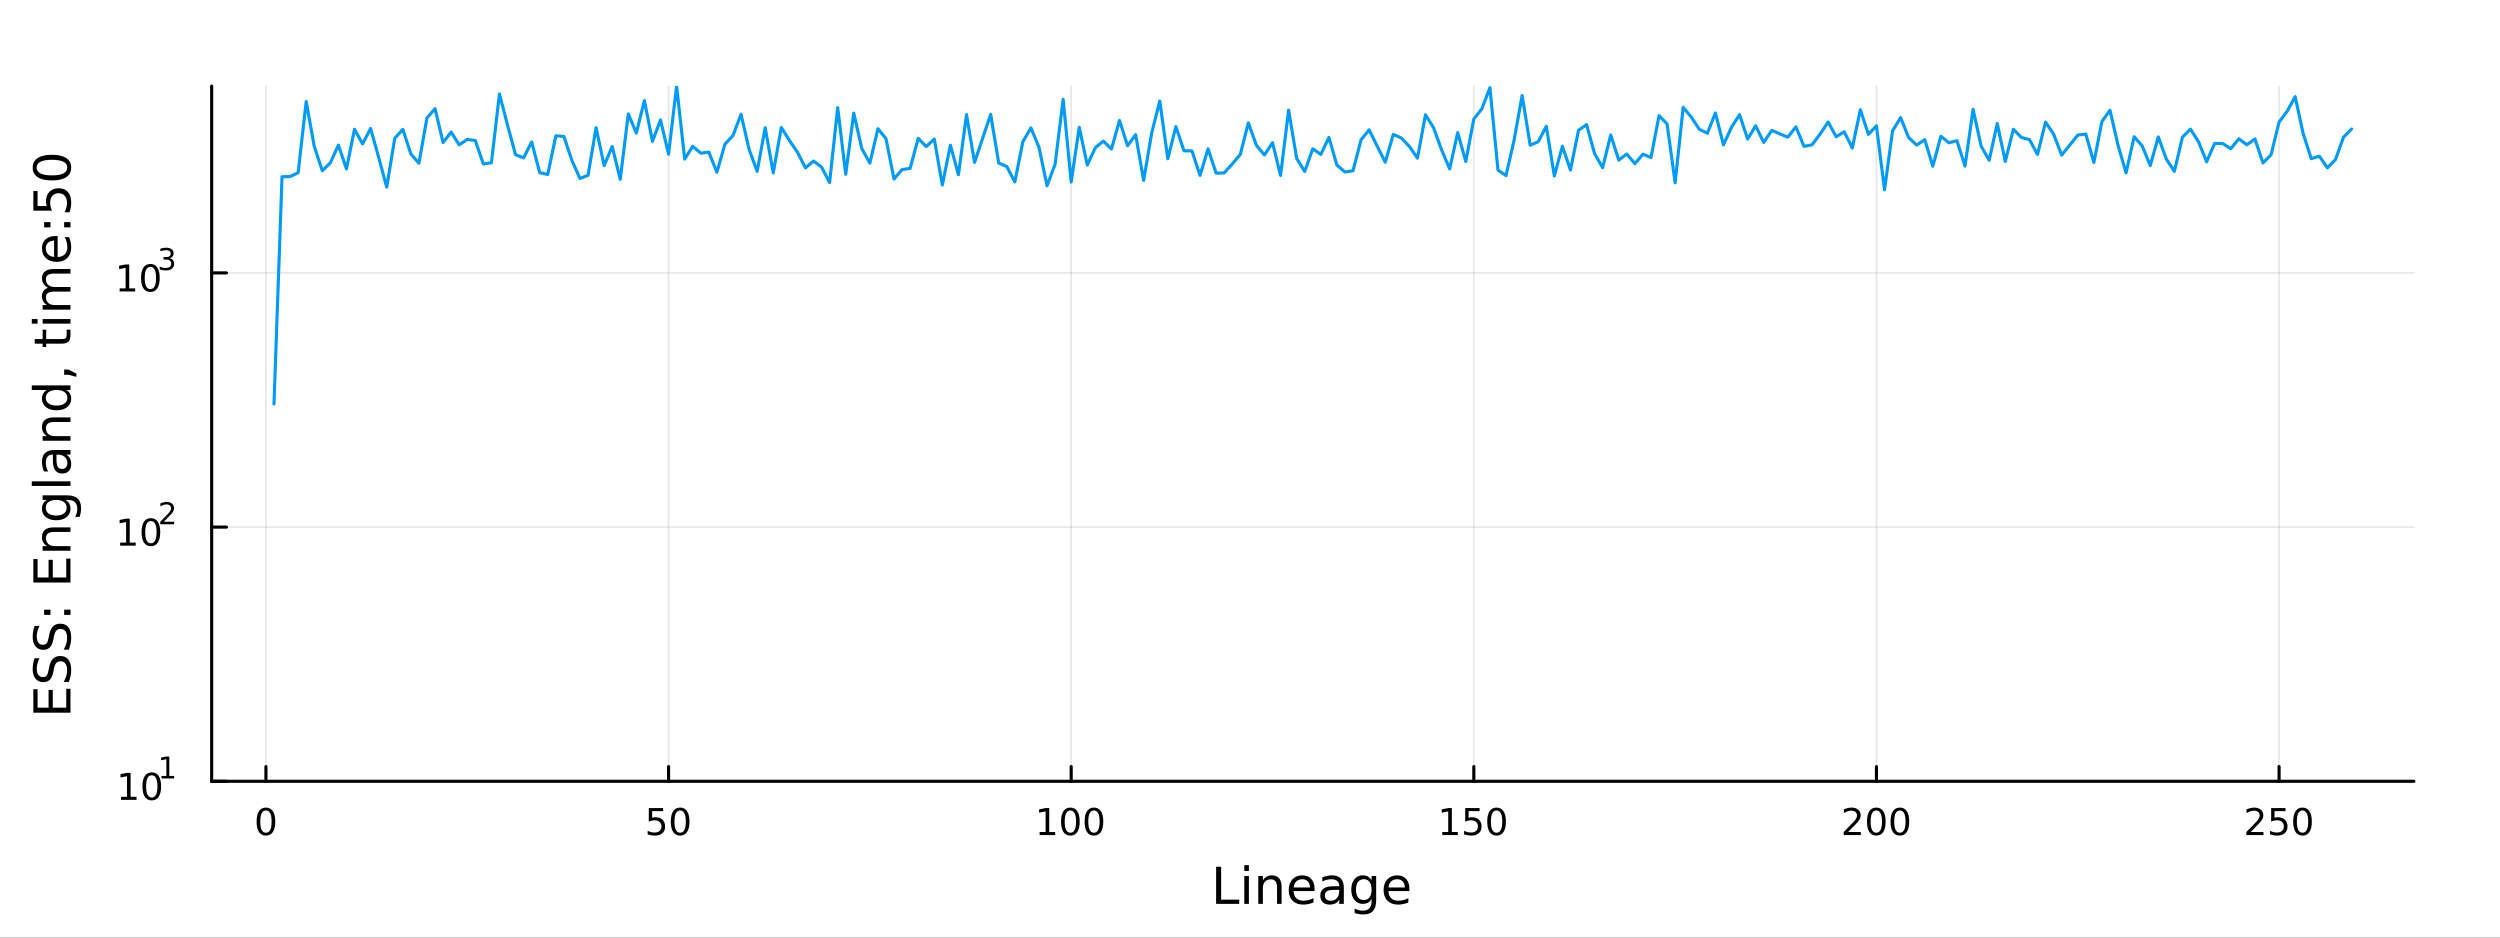 <?xml version="1.0" encoding="utf-8"?>
<svg xmlns="http://www.w3.org/2000/svg" xmlns:xlink="http://www.w3.org/1999/xlink" width="800" height="300" viewBox="0 0 3200 1200">
<rect x="0" y="0" width="3200" height="1200" fill="#333333" stroke="none"/>
<defs>
  <clipPath id="clip150">
    <rect x="0" y="0" width="3200" height="1200"/>
  </clipPath>
</defs>
<path clip-path="url(#clip150)" d="
M0 1200 L3200 1200 L3200 0 L0 0  Z
  " fill="#ffffff" fill-rule="evenodd" fill-opacity="1"/>
<defs>
  <clipPath id="clip151">
    <rect x="640" y="0" width="2241" height="1200"/>
  </clipPath>
</defs>
<path clip-path="url(#clip150)" d="
M270.918 1000.1 L3089.76 1000.1 L3089.76 110.236 L270.918 110.236  Z
  " fill="#ffffff" fill-rule="evenodd" fill-opacity="1"/>
<defs>
  <clipPath id="clip152">
    <rect x="270" y="110" width="2820" height="891"/>
  </clipPath>
</defs>
<polyline clip-path="url(#clip152)" style="stroke:#000000; stroke-linecap:round; stroke-linejoin:round; stroke-width:2; stroke-opacity:0.1; fill:none" points="
  340.389,1000.1 340.389,110.236 
  "/>
<polyline clip-path="url(#clip152)" style="stroke:#000000; stroke-linecap:round; stroke-linejoin:round; stroke-width:2; stroke-opacity:0.1; fill:none" points="
  855.755,1000.1 855.755,110.236 
  "/>
<polyline clip-path="url(#clip152)" style="stroke:#000000; stroke-linecap:round; stroke-linejoin:round; stroke-width:2; stroke-opacity:0.1; fill:none" points="
  1371.12,1000.1 1371.12,110.236 
  "/>
<polyline clip-path="url(#clip152)" style="stroke:#000000; stroke-linecap:round; stroke-linejoin:round; stroke-width:2; stroke-opacity:0.1; fill:none" points="
  1886.49,1000.1 1886.49,110.236 
  "/>
<polyline clip-path="url(#clip152)" style="stroke:#000000; stroke-linecap:round; stroke-linejoin:round; stroke-width:2; stroke-opacity:0.1; fill:none" points="
  2401.85,1000.1 2401.85,110.236 
  "/>
<polyline clip-path="url(#clip152)" style="stroke:#000000; stroke-linecap:round; stroke-linejoin:round; stroke-width:2; stroke-opacity:0.1; fill:none" points="
  2917.22,1000.1 2917.22,110.236 
  "/>
<polyline clip-path="url(#clip150)" style="stroke:#000000; stroke-linecap:round; stroke-linejoin:round; stroke-width:4; stroke-opacity:1; fill:none" points="
  270.918,1000.1 3089.76,1000.1 
  "/>
<polyline clip-path="url(#clip150)" style="stroke:#000000; stroke-linecap:round; stroke-linejoin:round; stroke-width:4; stroke-opacity:1; fill:none" points="
  340.389,1000.1 340.389,981.2 
  "/>
<polyline clip-path="url(#clip150)" style="stroke:#000000; stroke-linecap:round; stroke-linejoin:round; stroke-width:4; stroke-opacity:1; fill:none" points="
  855.755,1000.1 855.755,981.2 
  "/>
<polyline clip-path="url(#clip150)" style="stroke:#000000; stroke-linecap:round; stroke-linejoin:round; stroke-width:4; stroke-opacity:1; fill:none" points="
  1371.12,1000.1 1371.12,981.2 
  "/>
<polyline clip-path="url(#clip150)" style="stroke:#000000; stroke-linecap:round; stroke-linejoin:round; stroke-width:4; stroke-opacity:1; fill:none" points="
  1886.49,1000.1 1886.49,981.2 
  "/>
<polyline clip-path="url(#clip150)" style="stroke:#000000; stroke-linecap:round; stroke-linejoin:round; stroke-width:4; stroke-opacity:1; fill:none" points="
  2401.85,1000.1 2401.85,981.2 
  "/>
<polyline clip-path="url(#clip150)" style="stroke:#000000; stroke-linecap:round; stroke-linejoin:round; stroke-width:4; stroke-opacity:1; fill:none" points="
  2917.22,1000.1 2917.22,981.2 
  "/>
<path clip-path="url(#clip150)" d="M340.389 1037.42 Q336.778 1037.42 334.949 1040.98 Q333.144 1044.52 333.144 1051.65 Q333.144 1058.76 334.949 1062.32 Q336.778 1065.87 340.389 1065.87 Q344.023 1065.87 345.829 1062.32 Q347.657 1058.76 347.657 1051.65 Q347.657 1044.52 345.829 1040.98 Q344.023 1037.42 340.389 1037.42 M340.389 1033.71 Q346.199 1033.71 349.255 1038.32 Q352.333 1042.9 352.333 1051.65 Q352.333 1060.38 349.255 1064.99 Q346.199 1069.57 340.389 1069.57 Q334.579 1069.57 331.5 1064.99 Q328.445 1060.38 328.445 1051.65 Q328.445 1042.9 331.5 1038.32 Q334.579 1033.71 340.389 1033.71 Z" fill="#000000" fill-rule="evenodd" fill-opacity="1" /><path clip-path="url(#clip150)" d="M830.454 1034.34 L848.811 1034.34 L848.811 1038.27 L834.737 1038.27 L834.737 1046.75 Q835.755 1046.4 836.774 1046.24 Q837.792 1046.05 838.811 1046.05 Q844.598 1046.05 847.977 1049.22 Q851.357 1052.39 851.357 1057.81 Q851.357 1063.39 847.885 1066.49 Q844.412 1069.57 838.093 1069.57 Q835.917 1069.57 833.649 1069.2 Q831.403 1068.83 828.996 1068.09 L828.996 1063.39 Q831.079 1064.52 833.301 1065.08 Q835.524 1065.63 838 1065.63 Q842.005 1065.63 844.343 1063.53 Q846.681 1061.42 846.681 1057.81 Q846.681 1054.2 844.343 1052.09 Q842.005 1049.99 838 1049.99 Q836.126 1049.99 834.251 1050.4 Q832.399 1050.82 830.454 1051.7 L830.454 1034.34 Z" fill="#000000" fill-rule="evenodd" fill-opacity="1" /><path clip-path="url(#clip150)" d="M870.57 1037.42 Q866.959 1037.42 865.13 1040.98 Q863.324 1044.52 863.324 1051.65 Q863.324 1058.76 865.13 1062.32 Q866.959 1065.87 870.57 1065.87 Q874.204 1065.87 876.01 1062.32 Q877.838 1058.76 877.838 1051.65 Q877.838 1044.52 876.01 1040.98 Q874.204 1037.42 870.57 1037.42 M870.57 1033.71 Q876.38 1033.71 879.435 1038.32 Q882.514 1042.9 882.514 1051.65 Q882.514 1060.38 879.435 1064.99 Q876.38 1069.57 870.57 1069.57 Q864.76 1069.57 861.681 1064.99 Q858.625 1060.38 858.625 1051.65 Q858.625 1042.9 861.681 1038.32 Q864.76 1033.71 870.57 1033.71 Z" fill="#000000" fill-rule="evenodd" fill-opacity="1" /><path clip-path="url(#clip150)" d="M1330.73 1064.96 L1338.37 1064.96 L1338.37 1038.6 L1330.06 1040.26 L1330.06 1036 L1338.32 1034.34 L1343 1034.34 L1343 1064.96 L1350.64 1064.96 L1350.64 1068.9 L1330.73 1068.9 L1330.73 1064.96 Z" fill="#000000" fill-rule="evenodd" fill-opacity="1" /><path clip-path="url(#clip150)" d="M1370.08 1037.42 Q1366.47 1037.42 1364.64 1040.98 Q1362.83 1044.52 1362.83 1051.65 Q1362.83 1058.76 1364.64 1062.32 Q1366.47 1065.87 1370.08 1065.87 Q1373.71 1065.87 1375.52 1062.32 Q1377.35 1058.76 1377.35 1051.65 Q1377.35 1044.52 1375.52 1040.98 Q1373.71 1037.42 1370.08 1037.42 M1370.08 1033.71 Q1375.89 1033.71 1378.95 1038.32 Q1382.02 1042.9 1382.02 1051.65 Q1382.02 1060.38 1378.95 1064.99 Q1375.89 1069.57 1370.08 1069.57 Q1364.27 1069.57 1361.19 1064.99 Q1358.14 1060.38 1358.14 1051.65 Q1358.14 1042.9 1361.19 1038.32 Q1364.27 1033.71 1370.08 1033.71 Z" fill="#000000" fill-rule="evenodd" fill-opacity="1" /><path clip-path="url(#clip150)" d="M1400.24 1037.42 Q1396.63 1037.42 1394.8 1040.98 Q1393 1044.52 1393 1051.65 Q1393 1058.76 1394.8 1062.32 Q1396.63 1065.87 1400.24 1065.87 Q1403.88 1065.87 1405.68 1062.32 Q1407.51 1058.76 1407.51 1051.65 Q1407.51 1044.52 1405.68 1040.98 Q1403.88 1037.42 1400.24 1037.42 M1400.24 1033.71 Q1406.05 1033.71 1409.11 1038.32 Q1412.19 1042.9 1412.19 1051.65 Q1412.19 1060.38 1409.11 1064.99 Q1406.05 1069.57 1400.24 1069.57 Q1394.43 1069.57 1391.35 1064.99 Q1388.3 1060.38 1388.3 1051.65 Q1388.3 1042.9 1391.35 1038.32 Q1394.43 1033.71 1400.24 1033.71 Z" fill="#000000" fill-rule="evenodd" fill-opacity="1" /><path clip-path="url(#clip150)" d="M1846.09 1064.96 L1853.73 1064.96 L1853.73 1038.6 L1845.42 1040.26 L1845.42 1036 L1853.69 1034.34 L1858.36 1034.34 L1858.36 1064.96 L1866 1064.96 L1866 1068.9 L1846.09 1068.9 L1846.09 1064.96 Z" fill="#000000" fill-rule="evenodd" fill-opacity="1" /><path clip-path="url(#clip150)" d="M1875.49 1034.34 L1893.85 1034.34 L1893.85 1038.27 L1879.77 1038.27 L1879.77 1046.75 Q1880.79 1046.4 1881.81 1046.24 Q1882.83 1046.05 1883.85 1046.05 Q1889.64 1046.05 1893.01 1049.22 Q1896.39 1052.39 1896.39 1057.81 Q1896.39 1063.39 1892.92 1066.49 Q1889.45 1069.57 1883.13 1069.57 Q1880.95 1069.57 1878.69 1069.2 Q1876.44 1068.83 1874.03 1068.09 L1874.03 1063.39 Q1876.12 1064.52 1878.34 1065.08 Q1880.56 1065.63 1883.04 1065.63 Q1887.04 1065.63 1889.38 1063.53 Q1891.72 1061.42 1891.72 1057.81 Q1891.72 1054.2 1889.38 1052.09 Q1887.04 1049.99 1883.04 1049.99 Q1881.16 1049.99 1879.29 1050.4 Q1877.44 1050.82 1875.49 1051.7 L1875.49 1034.34 Z" fill="#000000" fill-rule="evenodd" fill-opacity="1" /><path clip-path="url(#clip150)" d="M1915.61 1037.42 Q1912 1037.42 1910.17 1040.98 Q1908.36 1044.52 1908.36 1051.65 Q1908.36 1058.76 1910.17 1062.32 Q1912 1065.87 1915.61 1065.87 Q1919.24 1065.87 1921.05 1062.32 Q1922.88 1058.76 1922.88 1051.65 Q1922.88 1044.52 1921.05 1040.98 Q1919.24 1037.42 1915.61 1037.42 M1915.61 1033.71 Q1921.42 1033.71 1924.47 1038.32 Q1927.55 1042.9 1927.55 1051.65 Q1927.55 1060.38 1924.47 1064.99 Q1921.42 1069.57 1915.61 1069.57 Q1909.8 1069.57 1906.72 1064.99 Q1903.66 1060.38 1903.66 1051.65 Q1903.66 1042.9 1906.72 1038.32 Q1909.8 1033.71 1915.61 1033.71 Z" fill="#000000" fill-rule="evenodd" fill-opacity="1" /><path clip-path="url(#clip150)" d="M2365.55 1064.96 L2381.86 1064.96 L2381.86 1068.9 L2359.92 1068.9 L2359.92 1064.96 Q2362.58 1062.21 2367.17 1057.58 Q2371.77 1052.93 2372.95 1051.58 Q2375.2 1049.06 2376.08 1047.32 Q2376.98 1045.56 2376.98 1043.87 Q2376.98 1041.12 2375.04 1039.38 Q2373.11 1037.65 2370.01 1037.65 Q2367.81 1037.65 2365.36 1038.41 Q2362.93 1039.18 2360.15 1040.73 L2360.15 1036 Q2362.98 1034.87 2365.43 1034.29 Q2367.88 1033.71 2369.92 1033.71 Q2375.29 1033.71 2378.49 1036.4 Q2381.68 1039.08 2381.68 1043.57 Q2381.68 1045.7 2380.87 1047.62 Q2380.08 1049.52 2377.98 1052.12 Q2377.4 1052.79 2374.3 1056 Q2371.19 1059.2 2365.55 1064.96 Z" fill="#000000" fill-rule="evenodd" fill-opacity="1" /><path clip-path="url(#clip150)" d="M2401.68 1037.42 Q2398.07 1037.42 2396.24 1040.98 Q2394.43 1044.52 2394.43 1051.65 Q2394.43 1058.76 2396.24 1062.32 Q2398.07 1065.87 2401.68 1065.87 Q2405.31 1065.87 2407.12 1062.32 Q2408.95 1058.76 2408.95 1051.65 Q2408.95 1044.52 2407.12 1040.98 Q2405.31 1037.42 2401.68 1037.42 M2401.68 1033.71 Q2407.49 1033.71 2410.55 1038.32 Q2413.62 1042.9 2413.62 1051.65 Q2413.62 1060.38 2410.55 1064.99 Q2407.49 1069.57 2401.68 1069.57 Q2395.87 1069.57 2392.79 1064.99 Q2389.74 1060.38 2389.74 1051.65 Q2389.74 1042.9 2392.79 1038.32 Q2395.87 1033.71 2401.68 1033.71 Z" fill="#000000" fill-rule="evenodd" fill-opacity="1" /><path clip-path="url(#clip150)" d="M2431.84 1037.42 Q2428.23 1037.42 2426.4 1040.98 Q2424.6 1044.52 2424.6 1051.65 Q2424.6 1058.76 2426.4 1062.32 Q2428.23 1065.87 2431.84 1065.87 Q2435.48 1065.87 2437.28 1062.32 Q2439.11 1058.76 2439.11 1051.65 Q2439.11 1044.52 2437.28 1040.98 Q2435.48 1037.42 2431.84 1037.42 M2431.84 1033.71 Q2437.65 1033.71 2440.71 1038.32 Q2443.79 1042.9 2443.79 1051.65 Q2443.79 1060.38 2440.71 1064.99 Q2437.65 1069.57 2431.84 1069.57 Q2426.03 1069.57 2422.95 1064.99 Q2419.9 1060.38 2419.9 1051.65 Q2419.9 1042.9 2422.95 1038.32 Q2426.03 1033.71 2431.84 1033.71 Z" fill="#000000" fill-rule="evenodd" fill-opacity="1" /><path clip-path="url(#clip150)" d="M2880.91 1064.96 L2897.23 1064.96 L2897.23 1068.9 L2875.29 1068.9 L2875.29 1064.96 Q2877.95 1062.21 2882.53 1057.58 Q2887.14 1052.93 2888.32 1051.58 Q2890.56 1049.06 2891.44 1047.32 Q2892.35 1045.56 2892.35 1043.87 Q2892.35 1041.12 2890.4 1039.38 Q2888.48 1037.65 2885.38 1037.65 Q2883.18 1037.65 2880.73 1038.41 Q2878.3 1039.18 2875.52 1040.73 L2875.52 1036 Q2878.34 1034.87 2880.8 1034.29 Q2883.25 1033.71 2885.29 1033.71 Q2890.66 1033.71 2893.85 1036.4 Q2897.05 1039.08 2897.05 1043.57 Q2897.05 1045.7 2896.24 1047.62 Q2895.45 1049.52 2893.34 1052.12 Q2892.76 1052.79 2889.66 1056 Q2886.56 1059.2 2880.91 1064.96 Z" fill="#000000" fill-rule="evenodd" fill-opacity="1" /><path clip-path="url(#clip150)" d="M2907.09 1034.34 L2925.45 1034.34 L2925.45 1038.27 L2911.37 1038.27 L2911.37 1046.75 Q2912.39 1046.4 2913.41 1046.24 Q2914.43 1046.05 2915.45 1046.05 Q2921.24 1046.05 2924.62 1049.22 Q2927.99 1052.39 2927.99 1057.81 Q2927.99 1063.39 2924.52 1066.49 Q2921.05 1069.57 2914.73 1069.57 Q2912.55 1069.57 2910.29 1069.2 Q2908.04 1068.83 2905.63 1068.09 L2905.63 1063.39 Q2907.72 1064.52 2909.94 1065.08 Q2912.16 1065.63 2914.64 1065.63 Q2918.64 1065.63 2920.98 1063.53 Q2923.32 1061.42 2923.32 1057.81 Q2923.32 1054.2 2920.98 1052.09 Q2918.64 1049.99 2914.64 1049.99 Q2912.76 1049.99 2910.89 1050.4 Q2909.04 1050.82 2907.09 1051.7 L2907.09 1034.34 Z" fill="#000000" fill-rule="evenodd" fill-opacity="1" /><path clip-path="url(#clip150)" d="M2947.21 1037.42 Q2943.6 1037.42 2941.77 1040.98 Q2939.96 1044.52 2939.96 1051.65 Q2939.96 1058.76 2941.77 1062.32 Q2943.6 1065.87 2947.21 1065.87 Q2950.84 1065.87 2952.65 1062.32 Q2954.48 1058.76 2954.48 1051.65 Q2954.48 1044.52 2952.65 1040.98 Q2950.84 1037.42 2947.21 1037.42 M2947.21 1033.71 Q2953.02 1033.71 2956.07 1038.32 Q2959.15 1042.9 2959.15 1051.65 Q2959.15 1060.38 2956.07 1064.99 Q2953.02 1069.57 2947.21 1069.57 Q2941.4 1069.57 2938.32 1064.99 Q2935.26 1060.38 2935.26 1051.65 Q2935.26 1042.9 2938.32 1038.32 Q2941.4 1033.71 2947.21 1033.71 Z" fill="#000000" fill-rule="evenodd" fill-opacity="1" /><path clip-path="url(#clip150)" d="M1556.64 1109.44 L1563.07 1109.44 L1563.07 1151.55 L1586.21 1151.55 L1586.21 1156.96 L1556.64 1156.96 L1556.64 1109.44 Z" fill="#000000" fill-rule="evenodd" fill-opacity="1" /><path clip-path="url(#clip150)" d="M1592.7 1121.31 L1598.56 1121.31 L1598.56 1156.96 L1592.7 1156.96 L1592.7 1121.31 M1592.7 1107.44 L1598.56 1107.44 L1598.56 1114.85 L1592.7 1114.85 L1592.7 1107.44 Z" fill="#000000" fill-rule="evenodd" fill-opacity="1" /><path clip-path="url(#clip150)" d="M1640.44 1135.45 L1640.44 1156.96 L1634.59 1156.96 L1634.59 1135.64 Q1634.59 1130.58 1632.61 1128.06 Q1630.64 1125.55 1626.69 1125.55 Q1621.95 1125.55 1619.21 1128.57 Q1616.48 1131.59 1616.48 1136.81 L1616.48 1156.96 L1610.59 1156.96 L1610.59 1121.31 L1616.48 1121.31 L1616.48 1126.85 Q1618.58 1123.64 1621.41 1122.05 Q1624.27 1120.45 1628 1120.45 Q1634.14 1120.45 1637.29 1124.27 Q1640.44 1128.06 1640.44 1135.45 Z" fill="#000000" fill-rule="evenodd" fill-opacity="1" /><path clip-path="url(#clip150)" d="M1682.62 1137.67 L1682.62 1140.54 L1655.69 1140.54 Q1656.07 1146.59 1659.32 1149.77 Q1662.6 1152.92 1668.42 1152.92 Q1671.79 1152.92 1674.95 1152.09 Q1678.13 1151.26 1681.25 1149.61 L1681.25 1155.15 Q1678.1 1156.48 1674.79 1157.18 Q1671.48 1157.88 1668.07 1157.88 Q1659.54 1157.88 1654.54 1152.92 Q1649.58 1147.95 1649.58 1139.49 Q1649.58 1130.74 1654.29 1125.61 Q1659.03 1120.45 1667.05 1120.45 Q1674.25 1120.45 1678.42 1125.1 Q1682.62 1129.72 1682.62 1137.67 M1676.76 1135.95 Q1676.7 1131.15 1674.05 1128.28 Q1671.44 1125.42 1667.12 1125.42 Q1662.21 1125.42 1659.25 1128.19 Q1656.33 1130.96 1655.88 1135.99 L1676.76 1135.95 Z" fill="#000000" fill-rule="evenodd" fill-opacity="1" /><path clip-path="url(#clip150)" d="M1708.43 1139.04 Q1701.33 1139.04 1698.59 1140.67 Q1695.86 1142.29 1695.86 1146.2 Q1695.86 1149.32 1697.89 1151.17 Q1699.96 1152.98 1703.5 1152.98 Q1708.37 1152.98 1711.29 1149.55 Q1714.25 1146.08 1714.25 1140.35 L1714.25 1139.04 L1708.43 1139.04 M1720.11 1136.62 L1720.11 1156.96 L1714.25 1156.96 L1714.25 1151.55 Q1712.25 1154.8 1709.26 1156.36 Q1706.27 1157.88 1701.94 1157.88 Q1696.46 1157.88 1693.22 1154.83 Q1690 1151.74 1690 1146.59 Q1690 1140.57 1694.01 1137.51 Q1698.05 1134.46 1706.04 1134.46 L1714.25 1134.46 L1714.25 1133.89 Q1714.25 1129.84 1711.58 1127.65 Q1708.94 1125.42 1704.13 1125.42 Q1701.08 1125.42 1698.18 1126.15 Q1695.28 1126.88 1692.61 1128.35 L1692.61 1122.94 Q1695.83 1121.7 1698.85 1121.09 Q1701.87 1120.45 1704.74 1120.45 Q1712.47 1120.45 1716.29 1124.46 Q1720.11 1128.48 1720.11 1136.62 Z" fill="#000000" fill-rule="evenodd" fill-opacity="1" /><path clip-path="url(#clip150)" d="M1755.63 1138.72 Q1755.63 1132.36 1752.99 1128.86 Q1750.38 1125.36 1745.64 1125.36 Q1740.93 1125.36 1738.28 1128.86 Q1735.67 1132.36 1735.67 1138.72 Q1735.67 1145.06 1738.28 1148.56 Q1740.93 1152.06 1745.64 1152.06 Q1750.38 1152.06 1752.99 1148.56 Q1755.63 1145.06 1755.63 1138.72 M1761.49 1152.54 Q1761.49 1161.64 1757.45 1166.06 Q1753.4 1170.52 1745.06 1170.52 Q1741.98 1170.52 1739.24 1170.04 Q1736.5 1169.6 1733.92 1168.64 L1733.92 1162.95 Q1736.5 1164.35 1739.02 1165.01 Q1741.53 1165.68 1744.14 1165.68 Q1749.9 1165.68 1752.77 1162.66 Q1755.63 1159.67 1755.63 1153.59 L1755.63 1150.69 Q1753.82 1153.84 1750.98 1155.4 Q1748.15 1156.96 1744.2 1156.96 Q1737.65 1156.96 1733.64 1151.96 Q1729.63 1146.97 1729.63 1138.72 Q1729.63 1130.45 1733.64 1125.45 Q1737.65 1120.45 1744.2 1120.45 Q1748.15 1120.45 1750.98 1122.01 Q1753.82 1123.57 1755.63 1126.72 L1755.63 1121.31 L1761.49 1121.31 L1761.49 1152.54 Z" fill="#000000" fill-rule="evenodd" fill-opacity="1" /><path clip-path="url(#clip150)" d="M1804.04 1137.67 L1804.04 1140.54 L1777.12 1140.54 Q1777.5 1146.59 1780.74 1149.77 Q1784.02 1152.92 1789.85 1152.92 Q1793.22 1152.92 1796.37 1152.09 Q1799.55 1151.26 1802.67 1149.61 L1802.67 1155.15 Q1799.52 1156.48 1796.21 1157.18 Q1792.9 1157.88 1789.5 1157.88 Q1780.97 1157.88 1775.97 1152.92 Q1771 1147.95 1771 1139.49 Q1771 1130.74 1775.71 1125.61 Q1780.46 1120.45 1788.48 1120.45 Q1795.67 1120.45 1799.84 1125.1 Q1804.04 1129.72 1804.04 1137.67 M1798.19 1135.95 Q1798.12 1131.15 1795.48 1128.28 Q1792.87 1125.42 1788.54 1125.42 Q1783.64 1125.42 1780.68 1128.19 Q1777.75 1130.96 1777.31 1135.99 L1798.19 1135.95 Z" fill="#000000" fill-rule="evenodd" fill-opacity="1" /><polyline clip-path="url(#clip152)" style="stroke:#000000; stroke-linecap:round; stroke-linejoin:round; stroke-width:2; stroke-opacity:0.1; fill:none" points="
  270.918,1000.1 3089.76,1000.1 
  "/>
<polyline clip-path="url(#clip152)" style="stroke:#000000; stroke-linecap:round; stroke-linejoin:round; stroke-width:2; stroke-opacity:0.1; fill:none" points="
  270.918,674.712 3089.76,674.712 
  "/>
<polyline clip-path="url(#clip152)" style="stroke:#000000; stroke-linecap:round; stroke-linejoin:round; stroke-width:2; stroke-opacity:0.1; fill:none" points="
  270.918,349.325 3089.76,349.325 
  "/>
<polyline clip-path="url(#clip150)" style="stroke:#000000; stroke-linecap:round; stroke-linejoin:round; stroke-width:4; stroke-opacity:1; fill:none" points="
  270.918,1000.1 270.918,110.236 
  "/>
<polyline clip-path="url(#clip150)" style="stroke:#000000; stroke-linecap:round; stroke-linejoin:round; stroke-width:4; stroke-opacity:1; fill:none" points="
  270.918,1000.1 289.815,1000.1 
  "/>
<polyline clip-path="url(#clip150)" style="stroke:#000000; stroke-linecap:round; stroke-linejoin:round; stroke-width:4; stroke-opacity:1; fill:none" points="
  270.918,674.712 289.815,674.712 
  "/>
<polyline clip-path="url(#clip150)" style="stroke:#000000; stroke-linecap:round; stroke-linejoin:round; stroke-width:4; stroke-opacity:1; fill:none" points="
  270.918,349.325 289.815,349.325 
  "/>
<path clip-path="url(#clip150)" d="M154.902 1019.89 L162.54 1019.89 L162.54 993.525 L154.23 995.191 L154.23 990.932 L162.494 989.265 L167.17 989.265 L167.17 1019.89 L174.809 1019.89 L174.809 1023.83 L154.902 1023.83 L154.902 1019.89 Z" fill="#000000" fill-rule="evenodd" fill-opacity="1" /><path clip-path="url(#clip150)" d="M194.253 992.344 Q190.642 992.344 188.813 995.909 Q187.008 999.45 187.008 1006.58 Q187.008 1013.69 188.813 1017.25 Q190.642 1020.79 194.253 1020.79 Q197.887 1020.79 199.693 1017.25 Q201.522 1013.69 201.522 1006.58 Q201.522 999.45 199.693 995.909 Q197.887 992.344 194.253 992.344 M194.253 988.64 Q200.063 988.64 203.119 993.247 Q206.198 997.83 206.198 1006.58 Q206.198 1015.31 203.119 1019.91 Q200.063 1024.5 194.253 1024.5 Q188.443 1024.5 185.364 1019.91 Q182.309 1015.31 182.309 1006.58 Q182.309 997.83 185.364 993.247 Q188.443 988.64 194.253 988.64 Z" fill="#000000" fill-rule="evenodd" fill-opacity="1" /><path clip-path="url(#clip150)" d="M206.743 993.218 L212.95 993.218 L212.95 971.796 L206.198 973.15 L206.198 969.689 L212.912 968.335 L216.711 968.335 L216.711 993.218 L222.918 993.218 L222.918 996.415 L206.743 996.415 L206.743 993.218 Z" fill="#000000" fill-rule="evenodd" fill-opacity="1" /><path clip-path="url(#clip150)" d="M153.792 694.504 L161.431 694.504 L161.431 668.138 L153.121 669.805 L153.121 665.546 L161.384 663.879 L166.06 663.879 L166.06 694.504 L173.699 694.504 L173.699 698.439 L153.792 698.439 L153.792 694.504 Z" fill="#000000" fill-rule="evenodd" fill-opacity="1" /><path clip-path="url(#clip150)" d="M193.143 666.958 Q189.532 666.958 187.704 670.523 Q185.898 674.064 185.898 681.194 Q185.898 688.3 187.704 691.865 Q189.532 695.407 193.143 695.407 Q196.778 695.407 198.583 691.865 Q200.412 688.3 200.412 681.194 Q200.412 674.064 198.583 670.523 Q196.778 666.958 193.143 666.958 M193.143 663.254 Q198.954 663.254 202.009 667.861 Q205.088 672.444 205.088 681.194 Q205.088 689.921 202.009 694.527 Q198.954 699.11 193.143 699.11 Q187.333 699.11 184.255 694.527 Q181.199 689.921 181.199 681.194 Q181.199 672.444 184.255 667.861 Q187.333 663.254 193.143 663.254 Z" fill="#000000" fill-rule="evenodd" fill-opacity="1" /><path clip-path="url(#clip150)" d="M209.658 667.831 L222.918 667.831 L222.918 671.029 L205.088 671.029 L205.088 667.831 Q207.251 665.593 210.975 661.832 Q214.717 658.051 215.677 656.961 Q217.501 654.91 218.216 653.5 Q218.949 652.07 218.949 650.698 Q218.949 648.459 217.369 647.049 Q215.808 645.638 213.288 645.638 Q211.501 645.638 209.508 646.259 Q207.533 646.88 205.276 648.14 L205.276 644.303 Q207.57 643.381 209.564 642.911 Q211.558 642.441 213.213 642.441 Q217.576 642.441 220.172 644.623 Q222.767 646.804 222.767 650.453 Q222.767 652.183 222.109 653.744 Q221.469 655.287 219.758 657.393 Q219.288 657.939 216.767 660.553 Q214.247 663.148 209.658 667.831 Z" fill="#000000" fill-rule="evenodd" fill-opacity="1" /><path clip-path="url(#clip150)" d="M153.134 369.118 L160.772 369.118 L160.772 342.752 L152.462 344.419 L152.462 340.16 L160.726 338.493 L165.402 338.493 L165.402 369.118 L173.041 369.118 L173.041 373.053 L153.134 373.053 L153.134 369.118 Z" fill="#000000" fill-rule="evenodd" fill-opacity="1" /><path clip-path="url(#clip150)" d="M192.485 341.572 Q188.874 341.572 187.045 345.136 Q185.24 348.678 185.24 355.808 Q185.24 362.914 187.045 366.479 Q188.874 370.021 192.485 370.021 Q196.119 370.021 197.925 366.479 Q199.754 362.914 199.754 355.808 Q199.754 348.678 197.925 345.136 Q196.119 341.572 192.485 341.572 M192.485 337.868 Q198.295 337.868 201.351 342.474 Q204.43 347.058 204.43 355.808 Q204.43 364.534 201.351 369.141 Q198.295 373.724 192.485 373.724 Q186.675 373.724 183.596 369.141 Q180.541 364.534 180.541 355.808 Q180.541 347.058 183.596 342.474 Q186.675 337.868 192.485 337.868 Z" fill="#000000" fill-rule="evenodd" fill-opacity="1" /><path clip-path="url(#clip150)" d="M217.125 330.502 Q219.852 331.085 221.375 332.928 Q222.918 334.772 222.918 337.48 Q222.918 341.636 220.059 343.912 Q217.2 346.188 211.934 346.188 Q210.166 346.188 208.285 345.831 Q206.423 345.492 204.43 344.796 L204.43 341.129 Q206.009 342.05 207.89 342.52 Q209.771 342.991 211.821 342.991 Q215.395 342.991 217.256 341.58 Q219.137 340.169 219.137 337.48 Q219.137 334.997 217.388 333.606 Q215.658 332.195 212.555 332.195 L209.282 332.195 L209.282 329.073 L212.705 329.073 Q215.507 329.073 216.993 327.963 Q218.479 326.835 218.479 324.728 Q218.479 322.565 216.937 321.418 Q215.413 320.252 212.555 320.252 Q210.994 320.252 209.207 320.591 Q207.42 320.929 205.276 321.644 L205.276 318.258 Q207.439 317.657 209.32 317.356 Q211.219 317.055 212.893 317.055 Q217.219 317.055 219.739 319.03 Q222.259 320.986 222.259 324.333 Q222.259 326.665 220.924 328.283 Q219.589 329.882 217.125 330.502 Z" fill="#000000" fill-rule="evenodd" fill-opacity="1" /><path clip-path="url(#clip150)" d="M42.686 912.235 L42.686 882.189 L48.097 882.189 L48.097 905.806 L62.165 905.806 L62.165 883.176 L67.576 883.176 L67.576 905.806 L84.795 905.806 L84.795 881.616 L90.206 881.616 L90.206 912.235 L42.686 912.235 Z" fill="#000000" fill-rule="evenodd" fill-opacity="1" /><path clip-path="url(#clip150)" d="M44.246 842.563 L50.516 842.563 Q48.766 846.223 47.906 849.47 Q47.047 852.716 47.047 855.74 Q47.047 860.991 49.084 863.856 Q51.121 866.689 54.877 866.689 Q58.028 866.689 59.651 864.811 Q61.242 862.901 62.229 857.618 L63.025 853.735 Q64.393 846.541 67.863 843.136 Q71.3 839.698 77.093 839.698 Q84 839.698 87.564 844.345 Q91.129 848.96 91.129 857.904 Q91.129 861.278 90.365 865.097 Q89.602 868.885 88.106 872.959 L81.485 872.959 Q83.681 869.044 84.795 865.288 Q85.909 861.533 85.909 857.904 Q85.909 852.398 83.745 849.406 Q81.581 846.414 77.57 846.414 Q74.069 846.414 72.096 848.578 Q70.123 850.711 69.136 855.612 L68.372 859.527 Q66.94 866.721 63.884 869.935 Q60.828 873.15 55.386 873.15 Q49.084 873.15 45.455 868.726 Q41.827 864.27 41.827 856.472 Q41.827 853.13 42.432 849.66 Q43.036 846.191 44.246 842.563 Z" fill="#000000" fill-rule="evenodd" fill-opacity="1" /><path clip-path="url(#clip150)" d="M44.246 801.186 L50.516 801.186 Q48.766 804.846 47.906 808.092 Q47.047 811.339 47.047 814.363 Q47.047 819.614 49.084 822.479 Q51.121 825.312 54.877 825.312 Q58.028 825.312 59.651 823.434 Q61.242 821.524 62.229 816.241 L63.025 812.357 Q64.393 805.164 67.863 801.759 Q71.3 798.321 77.093 798.321 Q84 798.321 87.564 802.968 Q91.129 807.583 91.129 816.527 Q91.129 819.901 90.365 823.72 Q89.602 827.508 88.106 831.582 L81.485 831.582 Q83.681 827.667 84.795 823.911 Q85.909 820.155 85.909 816.527 Q85.909 811.021 83.745 808.029 Q81.581 805.037 77.57 805.037 Q74.069 805.037 72.096 807.201 Q70.123 809.334 69.136 814.235 L68.372 818.15 Q66.94 825.343 63.884 828.558 Q60.828 831.773 55.386 831.773 Q49.084 831.773 45.455 827.349 Q41.827 822.893 41.827 815.095 Q41.827 811.753 42.432 808.283 Q43.036 804.814 44.246 801.186 Z" fill="#000000" fill-rule="evenodd" fill-opacity="1" /><path clip-path="url(#clip150)" d="M82.122 787.054 L82.122 780.338 L90.206 780.338 L90.206 787.054 L82.122 787.054 M56.5 787.054 L56.5 780.338 L64.584 780.338 L64.584 787.054 L56.5 787.054 Z" fill="#000000" fill-rule="evenodd" fill-opacity="1" /><path clip-path="url(#clip150)" d="M42.686 745.613 L42.686 715.567 L48.097 715.567 L48.097 739.184 L62.165 739.184 L62.165 716.554 L67.576 716.554 L67.576 739.184 L84.795 739.184 L84.795 714.994 L90.206 714.994 L90.206 745.613 L42.686 745.613 Z" fill="#000000" fill-rule="evenodd" fill-opacity="1" /><path clip-path="url(#clip150)" d="M68.69 675.049 L90.206 675.049 L90.206 680.906 L68.881 680.906 Q63.82 680.906 61.306 682.879 Q58.791 684.852 58.791 688.799 Q58.791 693.542 61.815 696.279 Q64.839 699.016 70.059 699.016 L90.206 699.016 L90.206 704.904 L54.558 704.904 L54.558 699.016 L60.096 699.016 Q56.882 696.915 55.29 694.083 Q53.699 691.218 53.699 687.494 Q53.699 681.351 57.518 678.2 Q61.306 675.049 68.69 675.049 Z" fill="#000000" fill-rule="evenodd" fill-opacity="1" /><path clip-path="url(#clip150)" d="M71.969 639.91 Q65.603 639.91 62.102 642.552 Q58.601 645.162 58.601 649.905 Q58.601 654.615 62.102 657.257 Q65.603 659.867 71.969 659.867 Q78.302 659.867 81.804 657.257 Q85.305 654.615 85.305 649.905 Q85.305 645.162 81.804 642.552 Q78.302 639.91 71.969 639.91 M85.782 634.054 Q94.885 634.054 99.309 638.096 Q103.765 642.138 103.765 650.478 Q103.765 653.565 103.288 656.302 Q102.842 659.039 101.887 661.617 L96.19 661.617 Q97.591 659.039 98.259 656.525 Q98.927 654.01 98.927 651.401 Q98.927 645.64 95.904 642.775 Q92.912 639.91 86.832 639.91 L83.936 639.91 Q87.087 641.725 88.647 644.557 Q90.206 647.39 90.206 651.337 Q90.206 657.894 85.209 661.904 Q80.212 665.914 71.969 665.914 Q63.693 665.914 58.696 661.904 Q53.699 657.894 53.699 651.337 Q53.699 647.39 55.259 644.557 Q56.818 641.725 59.969 639.91 L54.558 639.91 L54.558 634.054 L85.782 634.054 Z" fill="#000000" fill-rule="evenodd" fill-opacity="1" /><path clip-path="url(#clip150)" d="M40.681 621.991 L40.681 616.135 L90.206 616.135 L90.206 621.991 L40.681 621.991 Z" fill="#000000" fill-rule="evenodd" fill-opacity="1" /><path clip-path="url(#clip150)" d="M72.287 587.68 Q72.287 594.778 73.91 597.515 Q75.533 600.252 79.448 600.252 Q82.567 600.252 84.413 598.215 Q86.228 596.146 86.228 592.613 Q86.228 587.743 82.79 584.815 Q79.321 581.855 73.592 581.855 L72.287 581.855 L72.287 587.68 M69.868 575.999 L90.206 575.999 L90.206 581.855 L84.795 581.855 Q88.042 583.86 89.602 586.852 Q91.129 589.844 91.129 594.173 Q91.129 599.647 88.074 602.894 Q84.986 606.109 79.83 606.109 Q73.815 606.109 70.759 602.098 Q67.704 598.056 67.704 590.067 L67.704 581.855 L67.131 581.855 Q63.088 581.855 60.892 584.529 Q58.664 587.171 58.664 591.977 Q58.664 595.032 59.396 597.929 Q60.128 600.825 61.592 603.499 L56.182 603.499 Q54.94 600.284 54.336 597.26 Q53.699 594.236 53.699 591.372 Q53.699 583.638 57.709 579.818 Q61.72 575.999 69.868 575.999 Z" fill="#000000" fill-rule="evenodd" fill-opacity="1" /><path clip-path="url(#clip150)" d="M68.69 534.303 L90.206 534.303 L90.206 540.16 L68.881 540.16 Q63.82 540.16 61.306 542.133 Q58.791 544.107 58.791 548.053 Q58.791 552.796 61.815 555.533 Q64.839 558.27 70.059 558.27 L90.206 558.27 L90.206 564.159 L54.558 564.159 L54.558 558.27 L60.096 558.27 Q56.882 556.17 55.29 553.337 Q53.699 550.472 53.699 546.748 Q53.699 540.605 57.518 537.454 Q61.306 534.303 68.69 534.303 Z" fill="#000000" fill-rule="evenodd" fill-opacity="1" /><path clip-path="url(#clip150)" d="M59.969 499.165 L40.681 499.165 L40.681 493.308 L90.206 493.308 L90.206 499.165 L84.859 499.165 Q88.042 501.011 89.602 503.843 Q91.129 506.644 91.129 510.591 Q91.129 517.052 85.973 521.126 Q80.817 525.169 72.414 525.169 Q64.011 525.169 58.855 521.126 Q53.699 517.052 53.699 510.591 Q53.699 506.644 55.259 503.843 Q56.786 501.011 59.969 499.165 M72.414 519.121 Q78.875 519.121 82.567 516.479 Q86.228 513.806 86.228 509.159 Q86.228 504.512 82.567 501.838 Q78.875 499.165 72.414 499.165 Q65.953 499.165 62.293 501.838 Q58.601 504.512 58.601 509.159 Q58.601 513.806 62.293 516.479 Q65.953 519.121 72.414 519.121 Z" fill="#000000" fill-rule="evenodd" fill-opacity="1" /><path clip-path="url(#clip150)" d="M82.122 479.749 L82.122 473.033 L87.596 473.033 L97.781 478.253 L97.781 482.359 L87.596 479.749 L82.122 479.749 Z" fill="#000000" fill-rule="evenodd" fill-opacity="1" /><path clip-path="url(#clip150)" d="M44.437 434.012 L54.558 434.012 L54.558 421.949 L59.11 421.949 L59.11 434.012 L78.462 434.012 Q82.822 434.012 84.063 432.834 Q85.305 431.625 85.305 427.964 L85.305 421.949 L90.206 421.949 L90.206 427.964 Q90.206 434.744 87.692 437.322 Q85.145 439.9 78.462 439.9 L59.11 439.9 L59.11 444.197 L54.558 444.197 L54.558 439.9 L44.437 439.9 L44.437 434.012 Z" fill="#000000" fill-rule="evenodd" fill-opacity="1" /><path clip-path="url(#clip150)" d="M54.558 414.246 L54.558 408.39 L90.206 408.39 L90.206 414.246 L54.558 414.246 M40.681 414.246 L40.681 408.39 L48.097 408.39 L48.097 414.246 L40.681 414.246 Z" fill="#000000" fill-rule="evenodd" fill-opacity="1" /><path clip-path="url(#clip150)" d="M61.401 368.381 Q57.455 366.185 55.577 363.13 Q53.699 360.074 53.699 355.936 Q53.699 350.366 57.614 347.343 Q61.497 344.319 68.69 344.319 L90.206 344.319 L90.206 350.207 L68.881 350.207 Q63.757 350.207 61.274 352.021 Q58.791 353.836 58.791 357.56 Q58.791 362.111 61.815 364.753 Q64.839 367.395 70.059 367.395 L90.206 367.395 L90.206 373.283 L68.881 373.283 Q63.725 373.283 61.274 375.097 Q58.791 376.911 58.791 380.699 Q58.791 385.187 61.847 387.828 Q64.871 390.47 70.059 390.47 L90.206 390.47 L90.206 396.359 L54.558 396.359 L54.558 390.47 L60.096 390.47 Q56.818 388.465 55.259 385.664 Q53.699 382.863 53.699 379.012 Q53.699 375.129 55.672 372.423 Q57.646 369.686 61.401 368.381 Z" fill="#000000" fill-rule="evenodd" fill-opacity="1" /><path clip-path="url(#clip150)" d="M70.918 302.146 L73.783 302.146 L73.783 329.073 Q79.83 328.691 83.013 325.445 Q86.164 322.166 86.164 316.342 Q86.164 312.968 85.337 309.817 Q84.509 306.634 82.854 303.515 L88.392 303.515 Q89.729 306.666 90.429 309.976 Q91.129 313.286 91.129 316.692 Q91.129 325.222 86.164 330.219 Q81.199 335.184 72.732 335.184 Q63.98 335.184 58.855 330.473 Q53.699 325.731 53.699 317.71 Q53.699 310.517 58.346 306.347 Q62.961 302.146 70.918 302.146 M69.2 308.002 Q64.393 308.066 61.529 310.708 Q58.664 313.318 58.664 317.647 Q58.664 322.548 61.433 325.508 Q64.202 328.436 69.231 328.882 L69.2 308.002 Z" fill="#000000" fill-rule="evenodd" fill-opacity="1" /><path clip-path="url(#clip150)" d="M82.122 291.038 L82.122 284.322 L90.206 284.322 L90.206 291.038 L82.122 291.038 M56.5 291.038 L56.5 284.322 L64.584 284.322 L64.584 291.038 L56.5 291.038 Z" fill="#000000" fill-rule="evenodd" fill-opacity="1" /><path clip-path="url(#clip150)" d="M42.686 269.681 L42.686 244.441 L48.097 244.441 L48.097 263.793 L59.746 263.793 Q59.269 262.392 59.046 260.992 Q58.791 259.591 58.791 258.191 Q58.791 250.234 63.152 245.587 Q67.513 240.94 74.96 240.94 Q82.631 240.94 86.896 245.714 Q91.129 250.488 91.129 259.178 Q91.129 262.169 90.62 265.289 Q90.111 268.376 89.092 271.686 L82.631 271.686 Q84.191 268.822 84.955 265.766 Q85.719 262.71 85.719 259.305 Q85.719 253.799 82.822 250.584 Q79.926 247.369 74.96 247.369 Q69.995 247.369 67.099 250.584 Q64.202 253.799 64.202 259.305 Q64.202 261.883 64.775 264.461 Q65.348 267.007 66.558 269.681 L42.686 269.681 Z" fill="#000000" fill-rule="evenodd" fill-opacity="1" /><path clip-path="url(#clip150)" d="M46.919 214.522 Q46.919 219.487 51.821 222.002 Q56.691 224.484 66.494 224.484 Q76.265 224.484 81.167 222.002 Q86.037 219.487 86.037 214.522 Q86.037 209.525 81.167 207.042 Q76.265 204.528 66.494 204.528 Q56.691 204.528 51.821 207.042 Q46.919 209.525 46.919 214.522 M41.827 214.522 Q41.827 206.533 48.161 202.332 Q54.463 198.099 66.494 198.099 Q78.493 198.099 84.827 202.332 Q91.129 206.533 91.129 214.522 Q91.129 222.511 84.827 226.744 Q78.493 230.946 66.494 230.946 Q54.463 230.946 48.161 226.744 Q41.827 222.511 41.827 214.522 Z" fill="#000000" fill-rule="evenodd" fill-opacity="1" /><polyline clip-path="url(#clip152)" style="stroke:#009af9; stroke-linecap:round; stroke-linejoin:round; stroke-width:4; stroke-opacity:1; fill:none" points="
  350.696,517.115 361.004,226.161 371.311,226.007 381.618,221.032 391.926,129.898 402.233,187.272 412.54,218.59 422.848,208.357 433.155,185.747 443.462,216.196 
  453.77,165.434 464.077,184.148 474.384,164.454 484.691,201.498 494.999,239.549 505.306,177.025 515.613,165.563 525.921,197.101 536.228,208.882 546.535,150.913 
  556.843,139.131 567.15,182.421 577.457,169.05 587.765,185.382 598.072,178.486 608.379,179.845 618.687,209.904 628.994,208.287 639.301,120.321 649.609,160.166 
  659.916,198.068 670.223,202.016 680.531,181.739 690.838,220.986 701.145,223.338 711.453,173.846 721.76,174.597 732.067,205.465 742.374,228.411 752.682,224.402 
  762.989,163.389 773.296,211.992 783.604,187.499 793.911,229.562 804.218,145.817 814.526,170.331 824.833,128.76 835.14,180.999 845.448,153.482 855.755,197.37 
  866.062,110.236 876.37,203.66 886.677,187.221 896.984,196.08 907.292,194.669 917.599,220.517 927.906,184.562 938.214,173.491 948.521,146.303 958.828,191.162 
  969.136,219.322 979.443,163.529 989.75,221.367 1000.06,163.143 1010.36,179.656 1020.67,194.764 1030.98,214.903 1041.29,206.13 1051.59,213.882 1061.9,233.668 
  1072.21,137.783 1082.52,223.085 1092.82,144.79 1103.13,190.339 1113.44,208.763 1123.75,164.738 1134.05,177.435 1144.36,229.172 1154.67,217.028 1164.97,215.541 
  1175.28,177.14 1185.59,187.582 1195.9,177.996 1206.2,236.777 1216.51,185.841 1226.82,223.666 1237.13,146.699 1247.43,207.908 1257.74,177.134 1268.05,146.474 
  1278.36,208.716 1288.66,213.196 1298.97,232.834 1309.28,181.382 1319.58,163.701 1329.89,188.572 1340.2,237.755 1350.51,210.218 1360.81,127.195 1371.12,232.953 
  1381.43,162.989 1391.74,211.267 1402.04,189.002 1412.35,180.559 1422.66,190.806 1432.97,154.19 1443.27,186.516 1453.58,172.396 1463.89,230.895 1474.19,170.127 
  1484.5,129.334 1494.81,203.217 1505.12,161.99 1515.42,192.942 1525.73,193.195 1536.04,224.494 1546.35,190.531 1556.65,221.65 1566.96,221.329 1577.27,209.973 
  1587.57,197.737 1597.88,157.21 1608.19,186.065 1618.5,198.358 1628.8,182.619 1639.11,224.513 1649.42,140.97 1659.73,202.748 1670.03,219.453 1680.34,190.488 
  1690.65,197.674 1700.96,175.903 1711.26,211.377 1721.57,220.19 1731.88,218.528 1742.18,178.878 1752.49,166.241 1762.8,187.022 1773.11,207.575 1783.41,172.091 
  1793.72,176.609 1804.03,187.467 1814.34,202.429 1824.64,146.93 1834.95,163.452 1845.26,191.85 1855.57,216.18 1865.87,169.685 1876.18,206.788 1886.49,152.393 
  1896.79,139.324 1907.1,112.25 1917.41,217.69 1927.72,224.691 1938.02,179.369 1948.33,122.251 1958.64,185.854 1968.95,181.425 1979.25,161.651 1989.56,225.213 
  1999.87,187.121 2010.17,217.631 2020.48,166.816 2030.79,159.547 2041.1,196.693 2051.4,214.584 2061.71,172.719 2072.02,204.885 2082.33,197.138 2092.63,209.503 
  2102.94,197.352 2113.25,201.631 2123.56,148.014 2133.86,158.675 2144.17,234.005 2154.48,137.35 2164.78,149.875 2175.09,165.398 2185.4,170.602 2195.71,144.611 
  2206.01,185.427 2216.32,162.866 2226.63,146.784 2236.94,177.978 2247.24,161.057 2257.55,182.314 2267.86,166.892 2278.17,171.426 2288.47,175.513 2298.78,162.347 
  2309.09,187.292 2319.39,185.436 2329.7,171.677 2340.01,156.141 2350.32,175.079 2360.62,168.633 2370.93,189.446 2381.24,140.44 2391.55,171.991 2401.85,161.019 
  2412.16,242.958 2422.47,167.443 2432.78,150.531 2443.08,176.111 2453.39,185.719 2463.7,178.722 2474,212.818 2484.31,174.429 2494.62,182.749 2504.93,180.116 
  2515.23,212.707 2525.54,140.018 2535.85,187.02 2546.16,205.152 2556.46,158.055 2566.77,206.611 2577.08,165.492 2587.38,175.965 2597.69,178.701 2608,197.628 
  2618.31,156.277 2628.61,171.701 2638.92,198.495 2649.23,185.817 2659.54,172.91 2669.84,171.614 2680.15,207.932 2690.46,155.607 2700.77,141.152 2711.07,185.836 
  2721.38,221.246 2731.69,174.996 2741.99,186.767 2752.3,211.988 2762.61,175.315 2772.92,203.649 2783.22,219.357 2793.53,175.552 2803.84,165.261 2814.15,181.481 
  2824.45,207.078 2834.76,183.606 2845.07,183.727 2855.38,190.372 2865.68,177.694 2875.99,185.329 2886.3,177.872 2896.6,208.528 2906.91,198.21 2917.22,156.293 
  2927.53,142.449 2937.83,123.736 2948.14,171.395 2958.45,203.082 2968.76,199.92 2979.06,214.809 2989.37,204.359 2999.68,175.621 3009.99,165.125 
  "/>
</svg>

